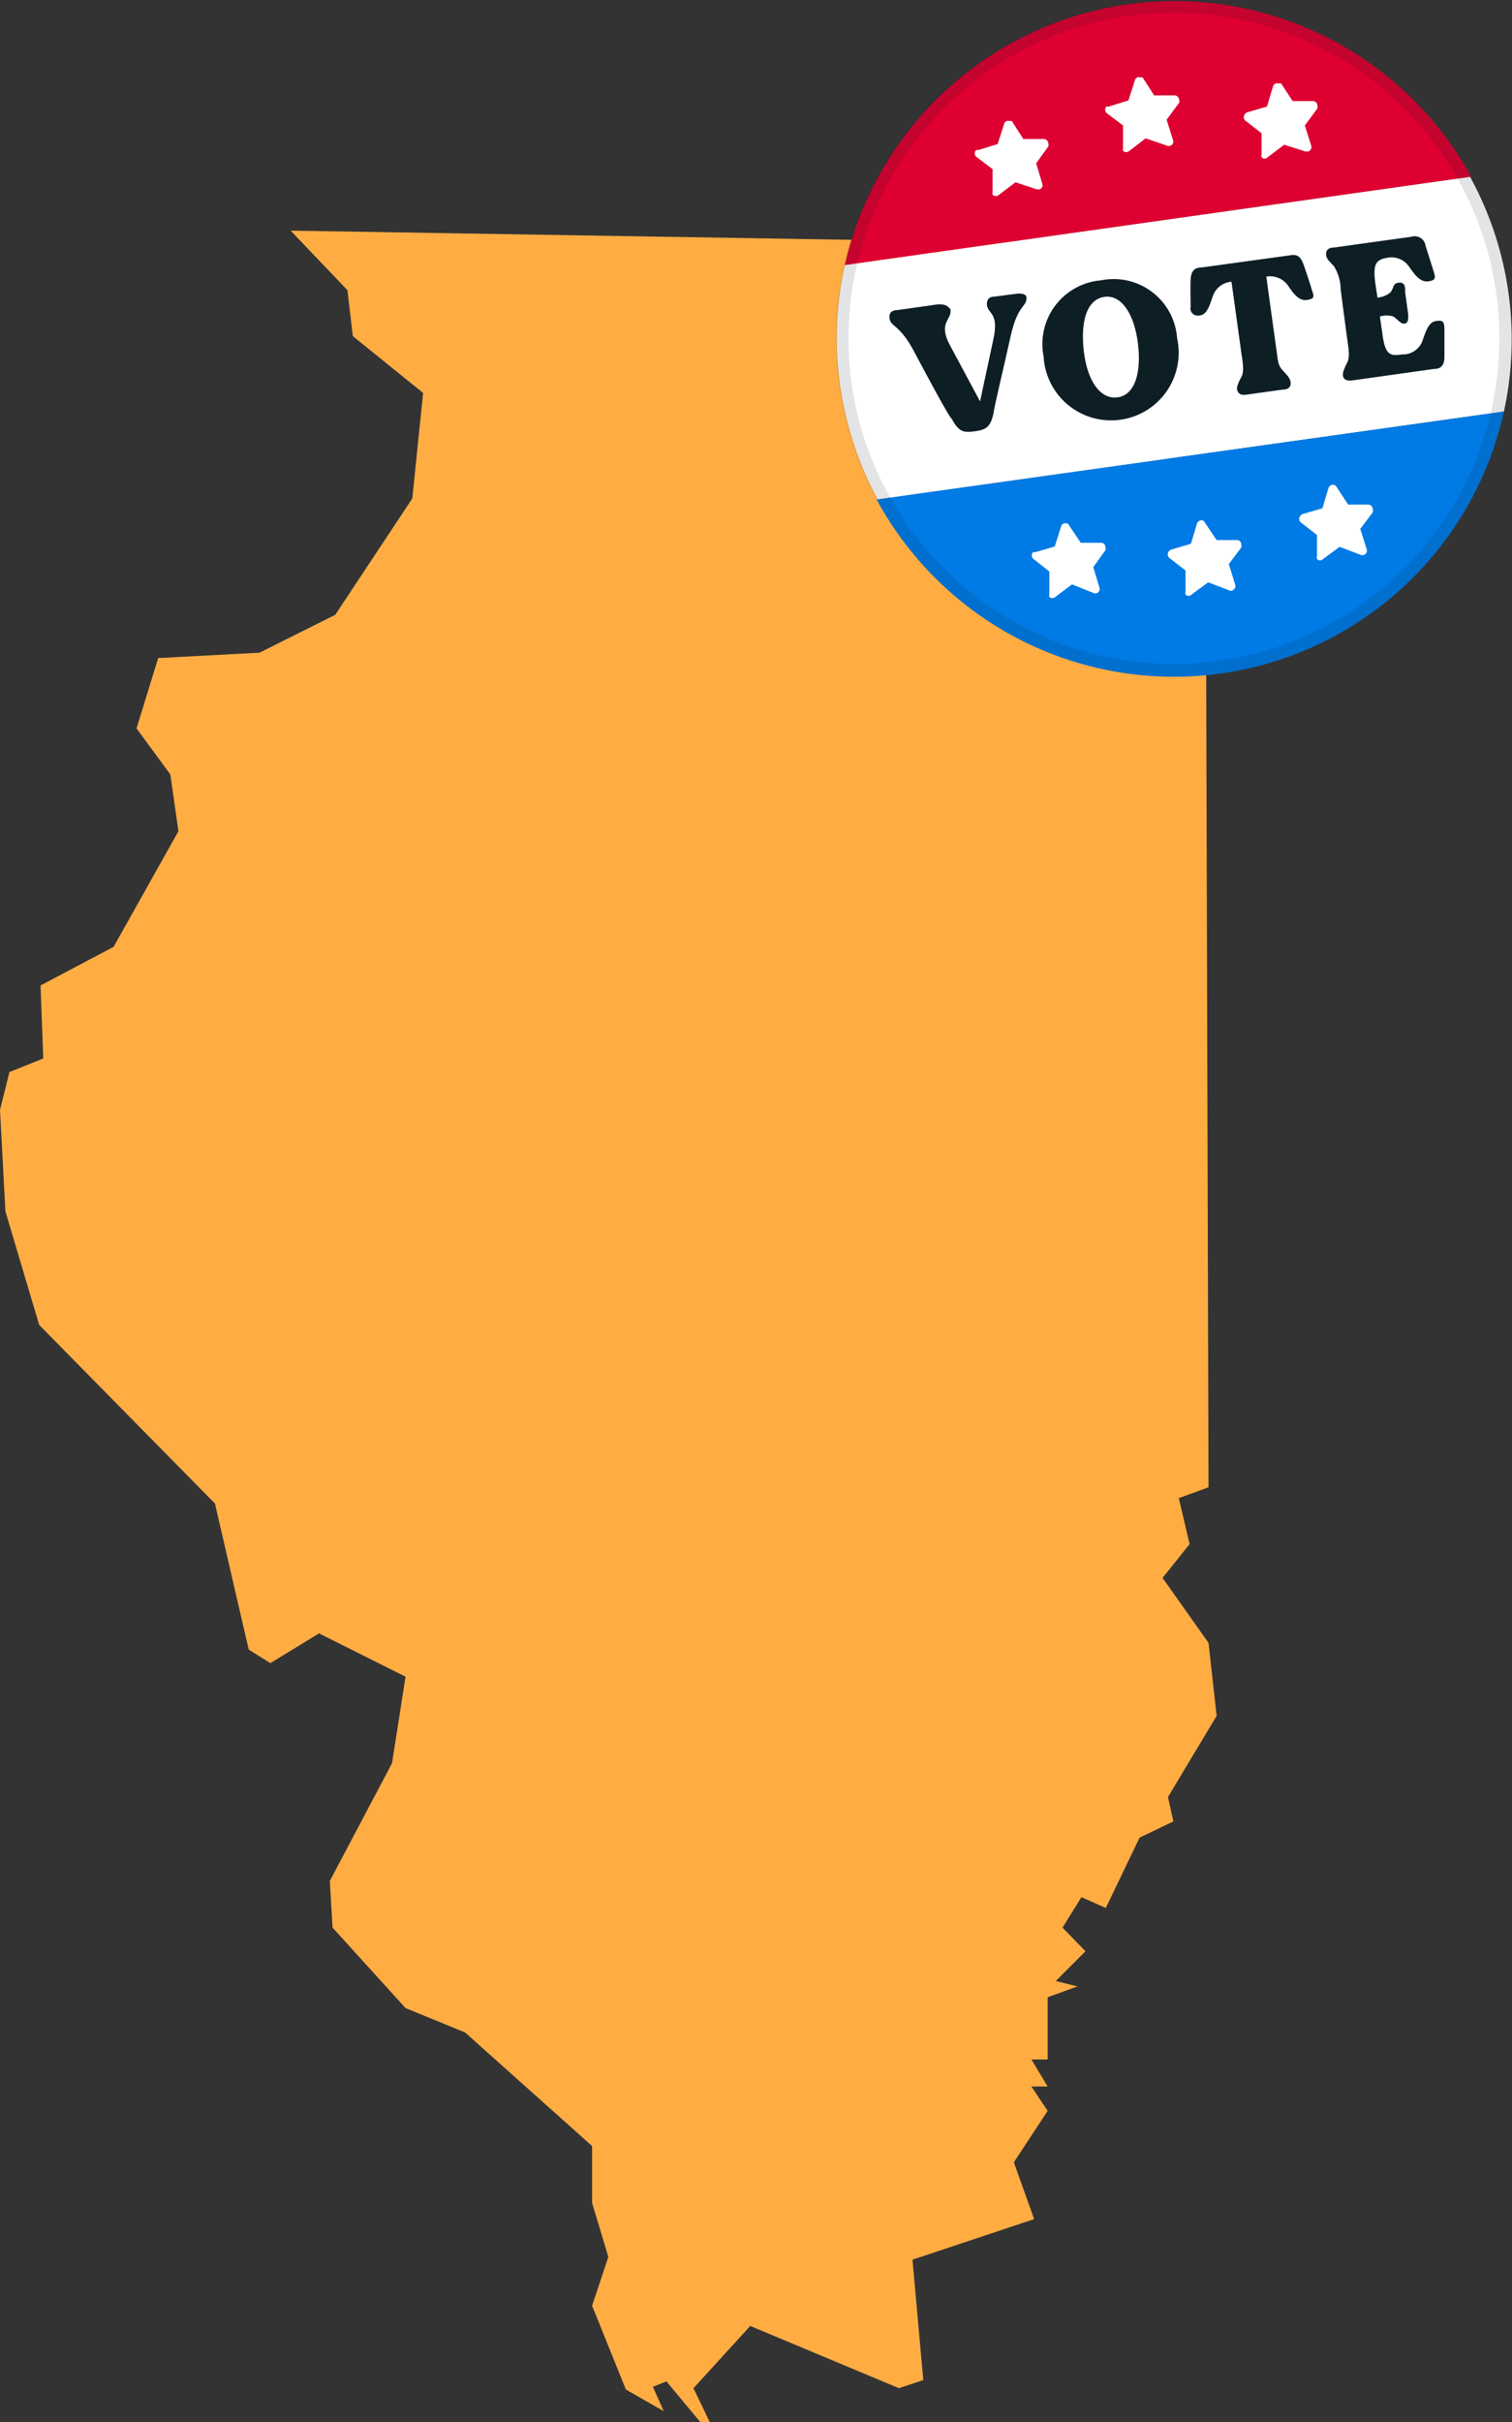 <svg id="Layer_1" data-name="Layer 1" xmlns="http://www.w3.org/2000/svg" viewBox="0 0 44.74 71.62"><rect x="0" y="0" width="44.74" height="71.62" fill="#333333" stroke="none"/><defs><style>.cls-1{fill:#ffad43;}.cls-2{fill:#dd0031;}.cls-3{fill:#fff;}.cls-4{fill:#007ae5;}.cls-5,.cls-6{fill:#0e1e25;}.cls-6{fill-opacity:0.12;fill-rule:evenodd;}</style></defs><path class="cls-1" d="M33,7.22l-24.4-.4,1.68,1.76.16,1.36,2.08,1.68-.32,3.12L9.92,18.18,7.68,19.3l-3,.16-.64,2.08,1,1.36.24,1.68L3.36,28,1.2,29.14l.08,2.16-1,.4L0,32.82l.16,3,1,3.36,5.2,5.28,1,4.32.64.4,1.44-.88,2.56,1.28-.4,2.56L9.76,55.62,9.84,57,12,59.38l1.76.72,3.76,3.36v1.68l.48,1.6-.48,1.44,1,2.48,1.12.64-.32-.72.4-.16,1,1.2H21l-.48-1,1.68-1.84,4.4,1.84.72-.24L27,66.82l3.6-1.2L30,63.94l1-1.52-.48-.72H31l-.48-.8H31V59.06l.88-.32-.64-.16.88-.88L31.44,57,32,56.1l.72.32,1-2.08,1-.48-.16-.72L36,50.74l-.24-2.16L34.4,46.66l.8-1-.32-1.36.88-.32-.08-27.76L33,10.26Z"/><path class="cls-2" d="M43.53,5.23,25,7.84A10,10,0,0,1,43.53,5.23Z"/><path class="cls-3" d="M44.5,12.17a10,10,0,0,0-1-6.94L25,7.84a9.86,9.86,0,0,0-.14,3.56,10.06,10.06,0,0,0,1.11,3.37Z"/><path class="cls-4" d="M44.5,12.17a10,10,0,0,1-18.56,2.6Z"/><path class="cls-3" d="M30.05,5.39l-.49.37a.14.14,0,0,1-.19,0,.29.29,0,0,1,0-.09V5l-.49-.37a.14.14,0,0,1,0-.19.07.07,0,0,1,.06,0l.58-.18.19-.59a.12.12,0,0,1,.16-.09.13.13,0,0,1,.07,0l.34.53h.61a.14.14,0,0,1,.13.14.11.11,0,0,1,0,.08l-.36.5.18.6a.13.13,0,0,1-.08.17h-.08Z"/><path class="cls-3" d="M33.9,4.09l-.48.37a.14.14,0,0,1-.19,0,.29.29,0,0,1,0-.09V3.71l-.49-.37a.14.14,0,0,1,0-.19s0,0,.07,0l.58-.18.19-.59a.12.12,0,0,1,.16-.09.18.18,0,0,1,.07,0l.34.53h.61a.14.14,0,0,1,.13.14.11.11,0,0,1,0,.08l-.37.5.19.6a.13.13,0,0,1-.08.17.14.14,0,0,1-.09,0Z"/><path class="cls-3" d="M38,4.28l-.49.37a.12.12,0,0,1-.18,0,.11.11,0,0,1,0-.08l0-.63-.49-.38a.14.14,0,0,1,0-.19.18.18,0,0,1,.07-.05l.58-.17.18-.6a.13.13,0,0,1,.17-.08.12.12,0,0,1,.07,0l.34.52h.6a.13.13,0,0,1,.13.14.19.19,0,0,1,0,.08l-.37.5.19.6a.14.14,0,0,1-.09.17h-.08Z"/><path class="cls-3" d="M31.72,17.28l-.49.37a.13.13,0,0,1-.18,0,.11.11,0,0,1,0-.08V16.9l-.48-.38a.13.13,0,0,1,0-.19.15.15,0,0,1,.06,0l.58-.17.19-.6a.12.12,0,0,1,.16-.08s.06,0,.07.05l.35.52h.6a.13.13,0,0,1,.13.14.11.11,0,0,1,0,.08l-.36.5.18.6a.13.13,0,0,1-.08.17.11.11,0,0,1-.08,0Z"/><path class="cls-3" d="M35.75,17.22l-.49.36a.12.12,0,0,1-.18,0,.11.11,0,0,1,0-.08l0-.63-.49-.38a.14.14,0,0,1,0-.19.13.13,0,0,1,.07-.05l.58-.17.18-.6a.14.14,0,0,1,.17-.09.12.12,0,0,1,.06.06l.35.52h.6a.13.13,0,0,1,.13.14.24.24,0,0,1,0,.08l-.37.49.19.61a.14.14,0,0,1-.09.17.08.08,0,0,1-.08,0Z"/><path class="cls-3" d="M39.64,16.17l-.49.36a.12.12,0,0,1-.18,0,.13.13,0,0,1,0-.08l0-.63-.49-.38a.14.14,0,0,1,0-.19.12.12,0,0,1,.07-.05l.58-.17.18-.6a.14.14,0,0,1,.17-.09.13.13,0,0,1,.07.06l.34.52h.6a.14.14,0,0,1,.13.14.15.15,0,0,1,0,.09l-.37.49.19.6a.13.13,0,0,1-.09.17.11.11,0,0,1-.08,0Z"/><path class="cls-5" d="M30.05,8.69l-.62.08c-.17,0-.22.09-.23.21,0,.31.38.23.19,1.07L29,11.87l-.88-1.64c-.39-.71.07-.77,0-1.09C28,9,27.92,9,27.75,9l-1.2.17c-.17,0-.24.09-.23.21,0,.29.28.17.72,1s1.07,2,1.12,2c.22.41.36.42.71.37s.44-.16.53-.53c0-.12.3-1.35.51-2.3s.5-.84.46-1.15C30.35,8.7,30.22,8.66,30.05,8.69Z"/><path class="cls-5" d="M32.58,8.29a1.89,1.89,0,0,0-1.7,2.25A2,2,0,1,0,34.83,10,1.88,1.88,0,0,0,32.58,8.29Zm.49,3.46c-.51.07-.9-.49-1-1.37s.09-1.52.6-1.6.89.5,1,1.37S33.58,11.68,33.07,11.75Z"/><path class="cls-5" d="M38.82,8.58c-.07-.24-.17-.54-.25-.76s-.17-.31-.4-.27l-2.62.36c-.23,0-.31.13-.32.38s0,.55,0,.79a.21.21,0,0,0,.24.25c.25,0,.33-.33.41-.55a.64.64,0,0,1,.56-.45l.29,2.1c.06.38.08.57,0,.72s-.15.3-.12.39.1.16.27.13l1.08-.15c.17,0,.24-.09.23-.2s-.05-.17-.22-.35-.15-.3-.21-.69l-.29-2.1a.65.65,0,0,1,.66.29c.13.19.3.44.55.4S38.87,8.74,38.82,8.58Z"/><path class="cls-5" d="M42.53,9.49c-.25,0-.34.31-.42.53a.62.62,0,0,1-.55.46h-.07c-.38.06-.51,0-.59-.65l-.07-.47a.67.67,0,0,1,.4,0c.16.11.21.22.33.21s.12-.17.1-.34l-.08-.57c0-.17,0-.32-.19-.3s-.13.14-.25.29a.71.71,0,0,1-.38.15l-.06-.39c-.08-.6,0-.73.36-.79a.63.63,0,0,1,.65.29c.14.19.3.44.55.41s.21-.13.16-.3l-.24-.76A.32.32,0,0,0,41.77,7l-2.3.32c-.17,0-.24.09-.23.21s.06.16.23.34a1.31,1.31,0,0,1,.2.69L39.86,10c.06.39.08.57,0,.73s-.14.29-.12.39.11.15.27.13l2.42-.34c.22,0,.31-.12.31-.36s0-.56,0-.81S42.67,9.47,42.53,9.49Z"/><path class="cls-6" d="M36.07,19.54a9.63,9.63,0,1,0-10.87-8.2A9.63,9.63,0,0,0,36.07,19.54Zm.06.37a10,10,0,1,0-11.3-8.51A10,10,0,0,0,36.13,19.91Z"/></svg>